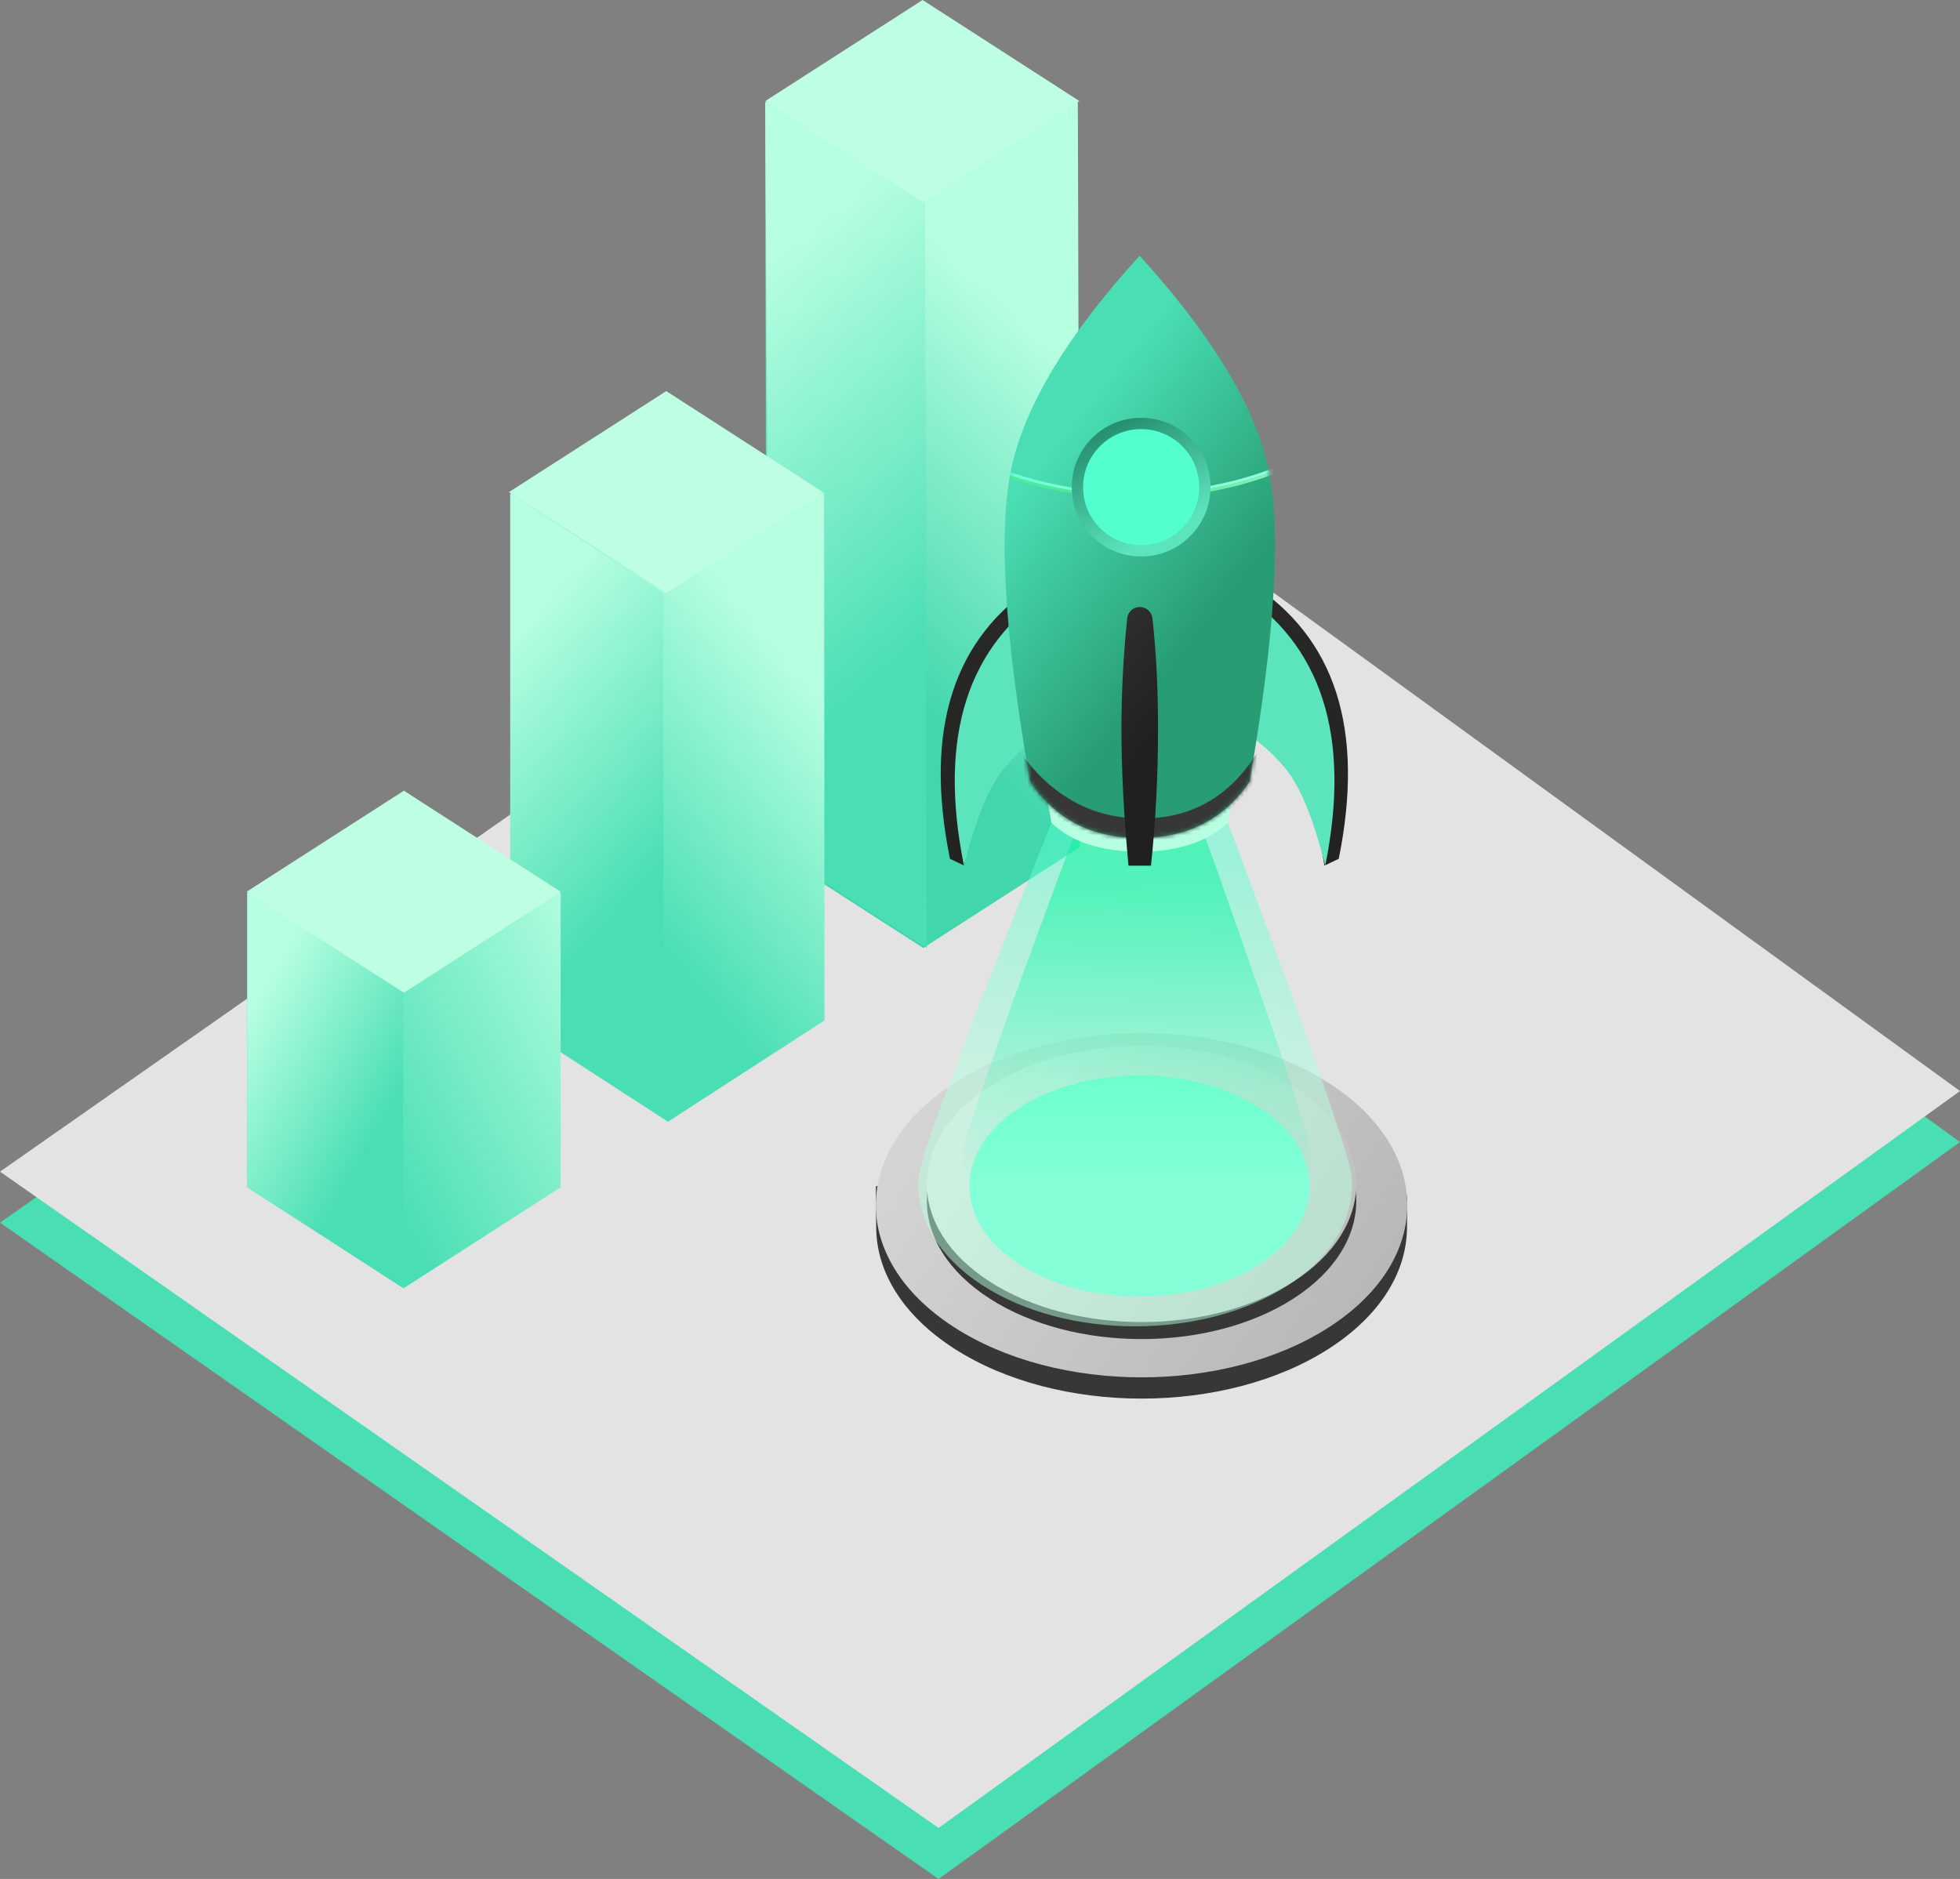 <?xml version="1.0" encoding="UTF-8"?>
<svg width="461px" height="442px" viewBox="0 0 461 442" version="1.1" xmlns="http://www.w3.org/2000/svg" xmlns:xlink="http://www.w3.org/1999/xlink">
    <rect x="0" y="0" width="461" height="442" fill="#808080" stroke="none"/>
    <!-- Generator: Sketch 58 (84663) - https://sketch.com -->
    <title>Rocket (1)</title>
    <desc>Created with Sketch.</desc>
    <defs>
        <linearGradient x1="47.976%" y1="71.739%" x2="65.591%" y2="19.933%" id="linearGradient-1">
            <stop stop-color="#42D6AD" offset="0%"></stop>
            <stop stop-color="#B6FFE0" offset="100%"></stop>
        </linearGradient>
        <linearGradient x1="54.477%" y1="71.347%" x2="44.727%" y2="11.867%" id="linearGradient-2">
            <stop stop-color="#4ADEB5" offset="0%"></stop>
            <stop stop-color="#B6FFE0" offset="100%"></stop>
        </linearGradient>
        <linearGradient x1="49.106%" y1="73.648%" x2="56.889%" y2="17.293%" id="linearGradient-3">
            <stop stop-color="#4ADEB5" offset="0%"></stop>
            <stop stop-color="#B6FFE0" offset="100%"></stop>
        </linearGradient>
        <linearGradient x1="46.374%" y1="71.739%" x2="77.929%" y2="19.933%" id="linearGradient-4">
            <stop stop-color="#4ADEB5" offset="0%"></stop>
            <stop stop-color="#B6FFE0" offset="100%"></stop>
        </linearGradient>
        <linearGradient x1="57.363%" y1="71.347%" x2="41.327%" y2="11.867%" id="linearGradient-5">
            <stop stop-color="#4ADEB5" offset="0%"></stop>
            <stop stop-color="#B6FFE0" offset="100%"></stop>
        </linearGradient>
        <linearGradient x1="100%" y1="70.995%" x2="-32.64%" y2="11.902%" id="linearGradient-6">
            <stop stop-color="#B5B5B5" offset="0%"></stop>
            <stop stop-color="#E3E3E3" offset="100%"></stop>
        </linearGradient>
        <linearGradient x1="112.726%" y1="81.457%" x2="10.294%" y2="37.624%" id="linearGradient-7">
            <stop stop-color="#B5B5B5" offset="0%"></stop>
            <stop stop-color="#E3E3E3" offset="100%"></stop>
        </linearGradient>
        <linearGradient x1="50%" y1="9.938%" x2="48.536%" y2="55.335%" id="linearGradient-8">
            <stop stop-color="#53FFCF" offset="0%"></stop>
            <stop stop-color="#B6FFE0" offset="100%"></stop>
        </linearGradient>
        <linearGradient x1="50%" y1="17.688%" x2="50%" y2="79.645%" id="linearGradient-9">
            <stop stop-color="#02F49A" offset="0%"></stop>
            <stop stop-color="#04FFA9" stop-opacity="0" offset="100%"></stop>
        </linearGradient>
        <linearGradient x1="50.417%" y1="89.605%" x2="43.137%" y2="-28.844%" id="linearGradient-10">
            <stop stop-color="#232322" offset="0%"></stop>
            <stop stop-color="#2B2B2A" offset="100%"></stop>
        </linearGradient>
        <linearGradient x1="50.417%" y1="89.605%" x2="43.115%" y2="-29.204%" id="linearGradient-11">
            <stop stop-color="#222221" offset="0%"></stop>
            <stop stop-color="#2B2B2A" offset="100%"></stop>
        </linearGradient>
        <linearGradient x1="46.801%" y1="70.092%" x2="52.891%" y2="20.244%" id="linearGradient-12">
            <stop stop-color="#289C73" offset="0%"></stop>
            <stop stop-color="#4ADEB5" offset="100%"></stop>
        </linearGradient>
        <linearGradient x1="35.127%" y1="68.47%" x2="63.442%" y2="22.646%" id="linearGradient-13">
            <stop stop-color="#289C73" offset="0%"></stop>
            <stop stop-color="#4ADEB5" offset="100%"></stop>
        </linearGradient>
        <path d="M6.284,123.893 C0.187,88.808 -1.243,64.06 1.995,49.649 C5.232,35.237 15.281,18.739 32.143,0.154 C48.913,18.566 58.929,35.064 62.193,49.649 C65.456,64.233 64.026,88.982 57.904,123.893 C51.948,132.723 43.361,137.138 32.143,137.138 C20.925,137.138 12.305,132.723 6.284,123.893 Z" id="path-14"></path>
        <path d="M6.284,123.893 C0.187,88.808 -1.243,64.06 1.995,49.649 C5.232,35.237 15.281,18.739 32.143,0.154 C48.913,18.566 58.929,35.064 62.193,49.649 C65.456,64.233 64.026,88.982 57.904,123.893 C51.948,132.723 43.361,137.138 32.143,137.138 C20.925,137.138 12.305,132.723 6.284,123.893 Z" id="path-16"></path>
        <linearGradient x1="122.716%" y1="89.791%" x2="0%" y2="32.444%" id="linearGradient-18">
            <stop stop-color="#53FFCF" offset="0%"></stop>
            <stop stop-color="#B6FFE0" offset="100%"></stop>
        </linearGradient>
        <path d="M6.284,123.893 C0.187,88.808 -1.243,64.06 1.995,49.649 C5.232,35.237 15.281,18.739 32.143,0.154 C48.913,18.566 58.929,35.064 62.193,49.649 C65.456,64.233 64.026,88.982 57.904,123.893 C51.948,132.723 43.361,137.138 32.143,137.138 C20.925,137.138 12.305,132.723 6.284,123.893 Z" id="path-19"></path>
        <linearGradient x1="114.727%" y1="76.866%" x2="30.331%" y2="44.526%" id="linearGradient-21">
            <stop stop-color="#00FF3A" stop-opacity="0" offset="0%"></stop>
            <stop stop-color="#B6FFE0" offset="100%"></stop>
        </linearGradient>
        <linearGradient x1="50.171%" y1="58.928%" x2="49.79%" y2="-47.912%" id="linearGradient-22">
            <stop stop-color="#20201E" offset="0%"></stop>
            <stop stop-color="#373736" offset="100%"></stop>
        </linearGradient>
        <linearGradient x1="57.863%" y1="58.207%" x2="40.363%" y2="-40.007%" id="linearGradient-23">
            <stop stop-color="#20201E" offset="0%"></stop>
            <stop stop-color="#373736" offset="100%"></stop>
        </linearGradient>
        <linearGradient x1="53.488%" y1="89.605%" x2="-7.613%" y2="-29.204%" id="linearGradient-24">
            <stop stop-color="#5CE4BC" offset="0%"></stop>
            <stop stop-color="#076146" offset="100%"></stop>
        </linearGradient>
        <linearGradient x1="40.809%" y1="71.739%" x2="120.802%" y2="19.933%" id="linearGradient-25">
            <stop stop-color="#4ADEB5" offset="0%"></stop>
            <stop stop-color="#B6FFE0" offset="100%"></stop>
        </linearGradient>
        <linearGradient x1="69.061%" y1="71.347%" x2="27.548%" y2="11.867%" id="linearGradient-26">
            <stop stop-color="#4ADEB5" offset="0%"></stop>
            <stop stop-color="#B6FFE0" offset="100%"></stop>
        </linearGradient>
    </defs>
    <g id="Page-1" stroke="none" stroke-width="1" fill="none" fill-rule="evenodd">
        <g id="Rocket-(1)">
            <g id="Group-10" transform="translate(0, 24)">
                <polygon id="Rectangle" fill="#4ADEB5" fill-rule="nonzero" points="248.024 90 461 244.652 220.756 418 0 263.61"></polygon>
                <polygon id="Rectangle" fill="#E3E3E3" fill-rule="nonzero" points="248.024 78 461 232.652 220.756 406 0 251.61"></polygon>
                <polygon id="Base" fill="url(#linearGradient-1)" fill-rule="nonzero" points="180.295 175.273 180 0 253.514 0 254 175.273 217.148 199"></polygon>
                <polygon id="Base" fill="url(#linearGradient-2)" fill-rule="nonzero" points="180.977 175.334 180 0 217.595 23.48 218 199"></polygon>
                <g id="Group-2" transform="translate(120, 91)" fill="url(#linearGradient-4)" fill-rule="nonzero">
                    <polygon id="Base" points="0.295 125.031 0.391 0.907 73.834 0.907 73.93 125.031 37.112 148.86"></polygon>
                </g>
                <polygon id="Base" fill="url(#linearGradient-5)" fill-rule="nonzero" points="120 215.386 120 92 156 115.475 156 239"></polygon>
                <path d="M206.096,255.009 C205.968,254.805 205.968,258.194 206.096,265.177 C206.282,275.331 212.375,285.448 224.374,293.195 C248.75,308.935 288.271,308.935 312.647,293.195 C324.691,285.419 330.784,275.256 330.927,265.064 C331.024,258.106 331.024,255.622 330.927,257.612 L206.096,255.009 Z" id="Oval-2" fill="#373736" fill-rule="nonzero"></path>
                <path d="M224.306,288.138 C248.714,303.954 288.286,303.954 312.694,288.138 C337.102,272.322 337.102,246.678 312.694,230.862 C288.286,215.046 248.714,215.046 224.306,230.862 C199.898,246.678 199.898,272.322 224.306,288.138 Z" id="Oval-2" fill="url(#linearGradient-6)" fill-rule="nonzero"></path>
                <path d="M232.791,281.481 C252.513,294.173 284.487,294.173 304.209,281.481 C323.93,268.789 323.93,248.211 304.209,235.519 C284.487,222.827 252.513,222.827 232.791,235.519 C213.07,248.211 213.07,268.789 232.791,281.481 Z" id="Oval-2" fill="#373736" fill-rule="nonzero"></path>
                <path d="M232.791,277.481 C252.513,290.173 284.487,290.173 304.209,277.481 C323.93,264.789 323.93,244.211 304.209,231.519 C284.487,218.827 252.513,218.827 232.791,231.519 C213.07,244.211 213.07,264.789 232.791,277.481 Z" id="Oval-2" fill="url(#linearGradient-7)" fill-rule="nonzero"></path>
                <path d="M239.716,273.385 C255.337,283.538 280.663,283.538 296.284,273.385 C311.905,263.231 311.905,246.769 296.284,236.615 C280.663,226.462 255.337,226.462 239.716,236.615 C224.095,246.769 224.095,263.231 239.716,273.385 Z" id="Oval-2" fill="#53FFCF" fill-rule="nonzero"></path>
                <g id="Group-6" transform="translate(216, 36)">
                    <path d="M14.938,242.257 C34.854,255.248 67.146,255.248 87.062,242.257 C97.697,235.321 102.653,226.084 101.931,217.004 C101.511,211.72 90.48,180.371 68.84,122.957 L35.613,122.957 C12.365,180.326 0.52,211.642 0.077,216.903 C-0.69,226.016 4.264,235.296 14.938,242.257 Z" id="Light" fill="url(#linearGradient-8)" fill-rule="nonzero" opacity="0.5"></path>
                    <path d="M22.498,231.215 C38.463,241.614 64.347,241.614 80.312,231.215 C88.837,225.663 92.809,218.269 92.231,210.999 C91.894,206.769 82.611,179.18 64.384,128.232 L39.727,128.232 C20.654,179.145 10.941,206.707 10.586,210.919 C9.971,218.214 13.942,225.643 22.498,231.215 Z" id="Light" fill="url(#linearGradient-9)" fill-rule="nonzero" opacity="0.5"></path>
                    <g id="Rocket-wing" transform="translate(5.262, 77.101)" fill-rule="nonzero">
                        <path d="M22.991,0.006 C2.957,12.813 -3.984,34.449 2.168,64.914 L5.532,66.517 L11.496,33.261 L22.991,24.073 L22.991,0.006 Z" id="Path-13" fill="url(#linearGradient-10)"></path>
                        <path d="M26.291,1.668 C6.257,14.475 -0.684,36.111 5.468,66.575 C8.253,55.512 11.362,47.908 14.796,43.765 C18.229,39.621 22.061,36.407 26.291,34.122 L26.291,1.668 Z" id="Path-13" fill="#5CE4BC"></path>
                    </g>
                    <g id="Rocket-wing" transform="translate(87.69, 110.601) scale(-1, 1) translate(-87.69, -110.601) translate(74.19, 77.101)" fill-rule="nonzero">
                        <path d="M23.134,0.006 C3.099,12.813 -3.842,34.449 2.31,64.914 L5.674,66.517 L11.638,33.261 L23.134,24.073 L23.134,0.006 Z" id="Path-13" fill="url(#linearGradient-11)"></path>
                        <path d="M26.31,1.623 C6.275,14.43 -0.666,36.066 5.486,66.531 C8.271,55.467 11.381,47.864 14.814,43.72 C18.247,39.577 22.079,36.363 26.31,34.077 L26.31,1.623 Z" id="Path-13" fill="#5CE4BC"></path>
                    </g>
                    <g id="Rocket-body" transform="translate(52.19, 70.5) scale(-1, 1) translate(-52.19, -70.5) translate(20.19, 0)">
                        <g id="Group-7">
                            <g id="Oval-2">
                                <path d="M11.436,133.59 C6.541,105.519 5.394,85.719 7.993,74.188 C10.591,62.658 18.66,49.458 32.197,34.588 C45.661,49.319 53.703,62.519 56.323,74.188 C58.943,85.857 57.795,105.658 52.879,133.59 C48.098,138.095 41.204,140.347 32.197,140.347 C23.191,140.347 16.271,138.095 11.436,133.59 Z" id="Mask" fill="#B6FFE0" fill-rule="nonzero"></path>
                                <g id="Mask" fill="url(#linearGradient-13)" fill-rule="nonzero">
                                    <path d="M6.284,123.893 C0.187,88.808 -1.243,64.06 1.995,49.649 C5.232,35.237 15.281,18.739 32.143,0.154 C48.913,18.566 58.929,35.064 62.193,49.649 C65.456,64.233 64.026,88.982 57.904,123.893 C51.948,132.723 43.361,137.138 32.143,137.138 C20.925,137.138 12.305,132.723 6.284,123.893 Z" id="path-12"></path>
                                </g>
                                <g id="Rectangle-4-Clipped">
                                    <mask id="mask-15" fill="white">
                                        <use xlink:href="#path-14"></use>
                                    </mask>
                                    <g id="path-12"></g>
                                    <path d="M0.073,107.976 C6.406,124.348 16.908,132.533 31.578,132.533 C46.249,132.533 57.537,124.348 65.444,107.976 L65.444,150.847 L0.073,150.847 L0.073,107.976 Z" id="Rectangle-4" fill="#373737" fill-rule="nonzero" mask="url(#mask-15)"></path>
                                </g>
                                <g id="Clipped">
                                    <mask id="mask-17" fill="white">
                                        <use xlink:href="#path-16"></use>
                                    </mask>
                                    <g id="path-12"></g>
                                    <path d="M-11.824,43.795 C12.878,59.892 53.003,59.892 77.706,43.795 C102.225,27.817 102.225,2.077 77.706,-13.901 C53.003,-29.998 12.878,-29.998 -11.824,-13.901 C-36.344,2.077 -36.344,27.817 -11.824,43.795 Z M-12.186,44.354 C-37.109,28.113 -37.109,1.782 -12.186,-14.459 C12.737,-30.7 53.145,-30.7 78.067,-14.459 C102.99,1.782 102.99,28.113 78.067,44.354 C53.145,60.594 12.737,60.594 -12.186,44.354 Z" id="Shape" fill="url(#linearGradient-18)" fill-rule="nonzero" mask="url(#mask-17)"></path>
                                </g>
                                <g id="Clipped">
                                    <mask id="mask-20" fill="white">
                                        <use xlink:href="#path-19"></use>
                                    </mask>
                                    <g id="path-12"></g>
                                    <path d="M-12.186,44.354 C12.737,60.594 53.145,60.594 78.067,44.354 C102.99,28.113 102.99,1.782 78.067,-14.459 C53.145,-30.7 12.737,-30.7 -12.186,-14.459 C-37.109,1.782 -37.109,28.113 -12.186,44.354 Z M-12.548,44.912 C-37.874,28.409 -37.874,1.486 -12.548,-15.018 C12.595,-31.402 53.286,-31.402 78.429,-15.018 C103.755,1.486 103.755,28.409 78.429,44.912 C53.286,61.296 12.595,61.296 -12.548,44.912 Z" id="Shape" fill="url(#linearGradient-21)" fill-rule="nonzero" mask="url(#mask-20)"></path>
                                </g>
                            </g>
                        </g>
                    </g>
                    <g id="Rocket-wing" transform="translate(47.762, 82.783)" fill="url(#linearGradient-23)" fill-rule="nonzero">
                        <path d="M4.31,0 C5.832,0 7.112,1.141 7.287,2.653 C8.17,10.295 8.611,18.979 8.611,28.703 C8.611,39.571 8.06,50.287 6.957,60.852 L1.663,60.852 C0.56,49.061 0.009,38.345 0.009,28.703 C0.009,19.957 0.463,11.271 1.37,2.647 C1.528,1.142 2.797,0 4.31,0 Z" id="Path"></path>
                    </g>
                    <g id="Rocket-window" transform="translate(36.024, 38.145)" fill-rule="nonzero">
                        <ellipse id="Oval" fill="url(#linearGradient-24)" cx="16.375" cy="16.446" rx="16.313" ry="16.314"></ellipse>
                        <ellipse id="Oval" fill="#53FFCF" cx="16.375" cy="16.446" rx="13.65" ry="13.65"></ellipse>
                    </g>
                </g>
            </g>
            <g id="Group-11" transform="translate(58, 186)" fill-rule="nonzero">
                <g id="Group" transform="translate(0, 23)">
                    <polygon id="Base" fill="url(#linearGradient-25)" points="0.145 70.292 0.145 0.969 73.866 0.969 73.866 70.292 37.005 94"></polygon>
                    <polygon id="Base" fill="url(#linearGradient-26)" points="0.145 70.292 0.145 0.969 36.802 9.396 36.802 94"></polygon>
                </g>
                <polygon id="Rectangle" fill="#BEFFE4" points="-6.53699317e-13 23.766 37 4.9760196e-13 73.866 23.766 37.005 47.531"></polygon>
            </g>
            <polygon id="Rectangle" fill="#BEFFE4" fill-rule="nonzero" points="119.7 115.766 156.7 92 193.566 115.766 156.705 139.531"></polygon>
            <polygon id="Rectangle" fill="#BEFFE4" fill-rule="nonzero" points="180 23.766 217 4.97379915e-13 253.866 23.766 217.005 47.531"></polygon>
        </g>
    </g>
</svg>